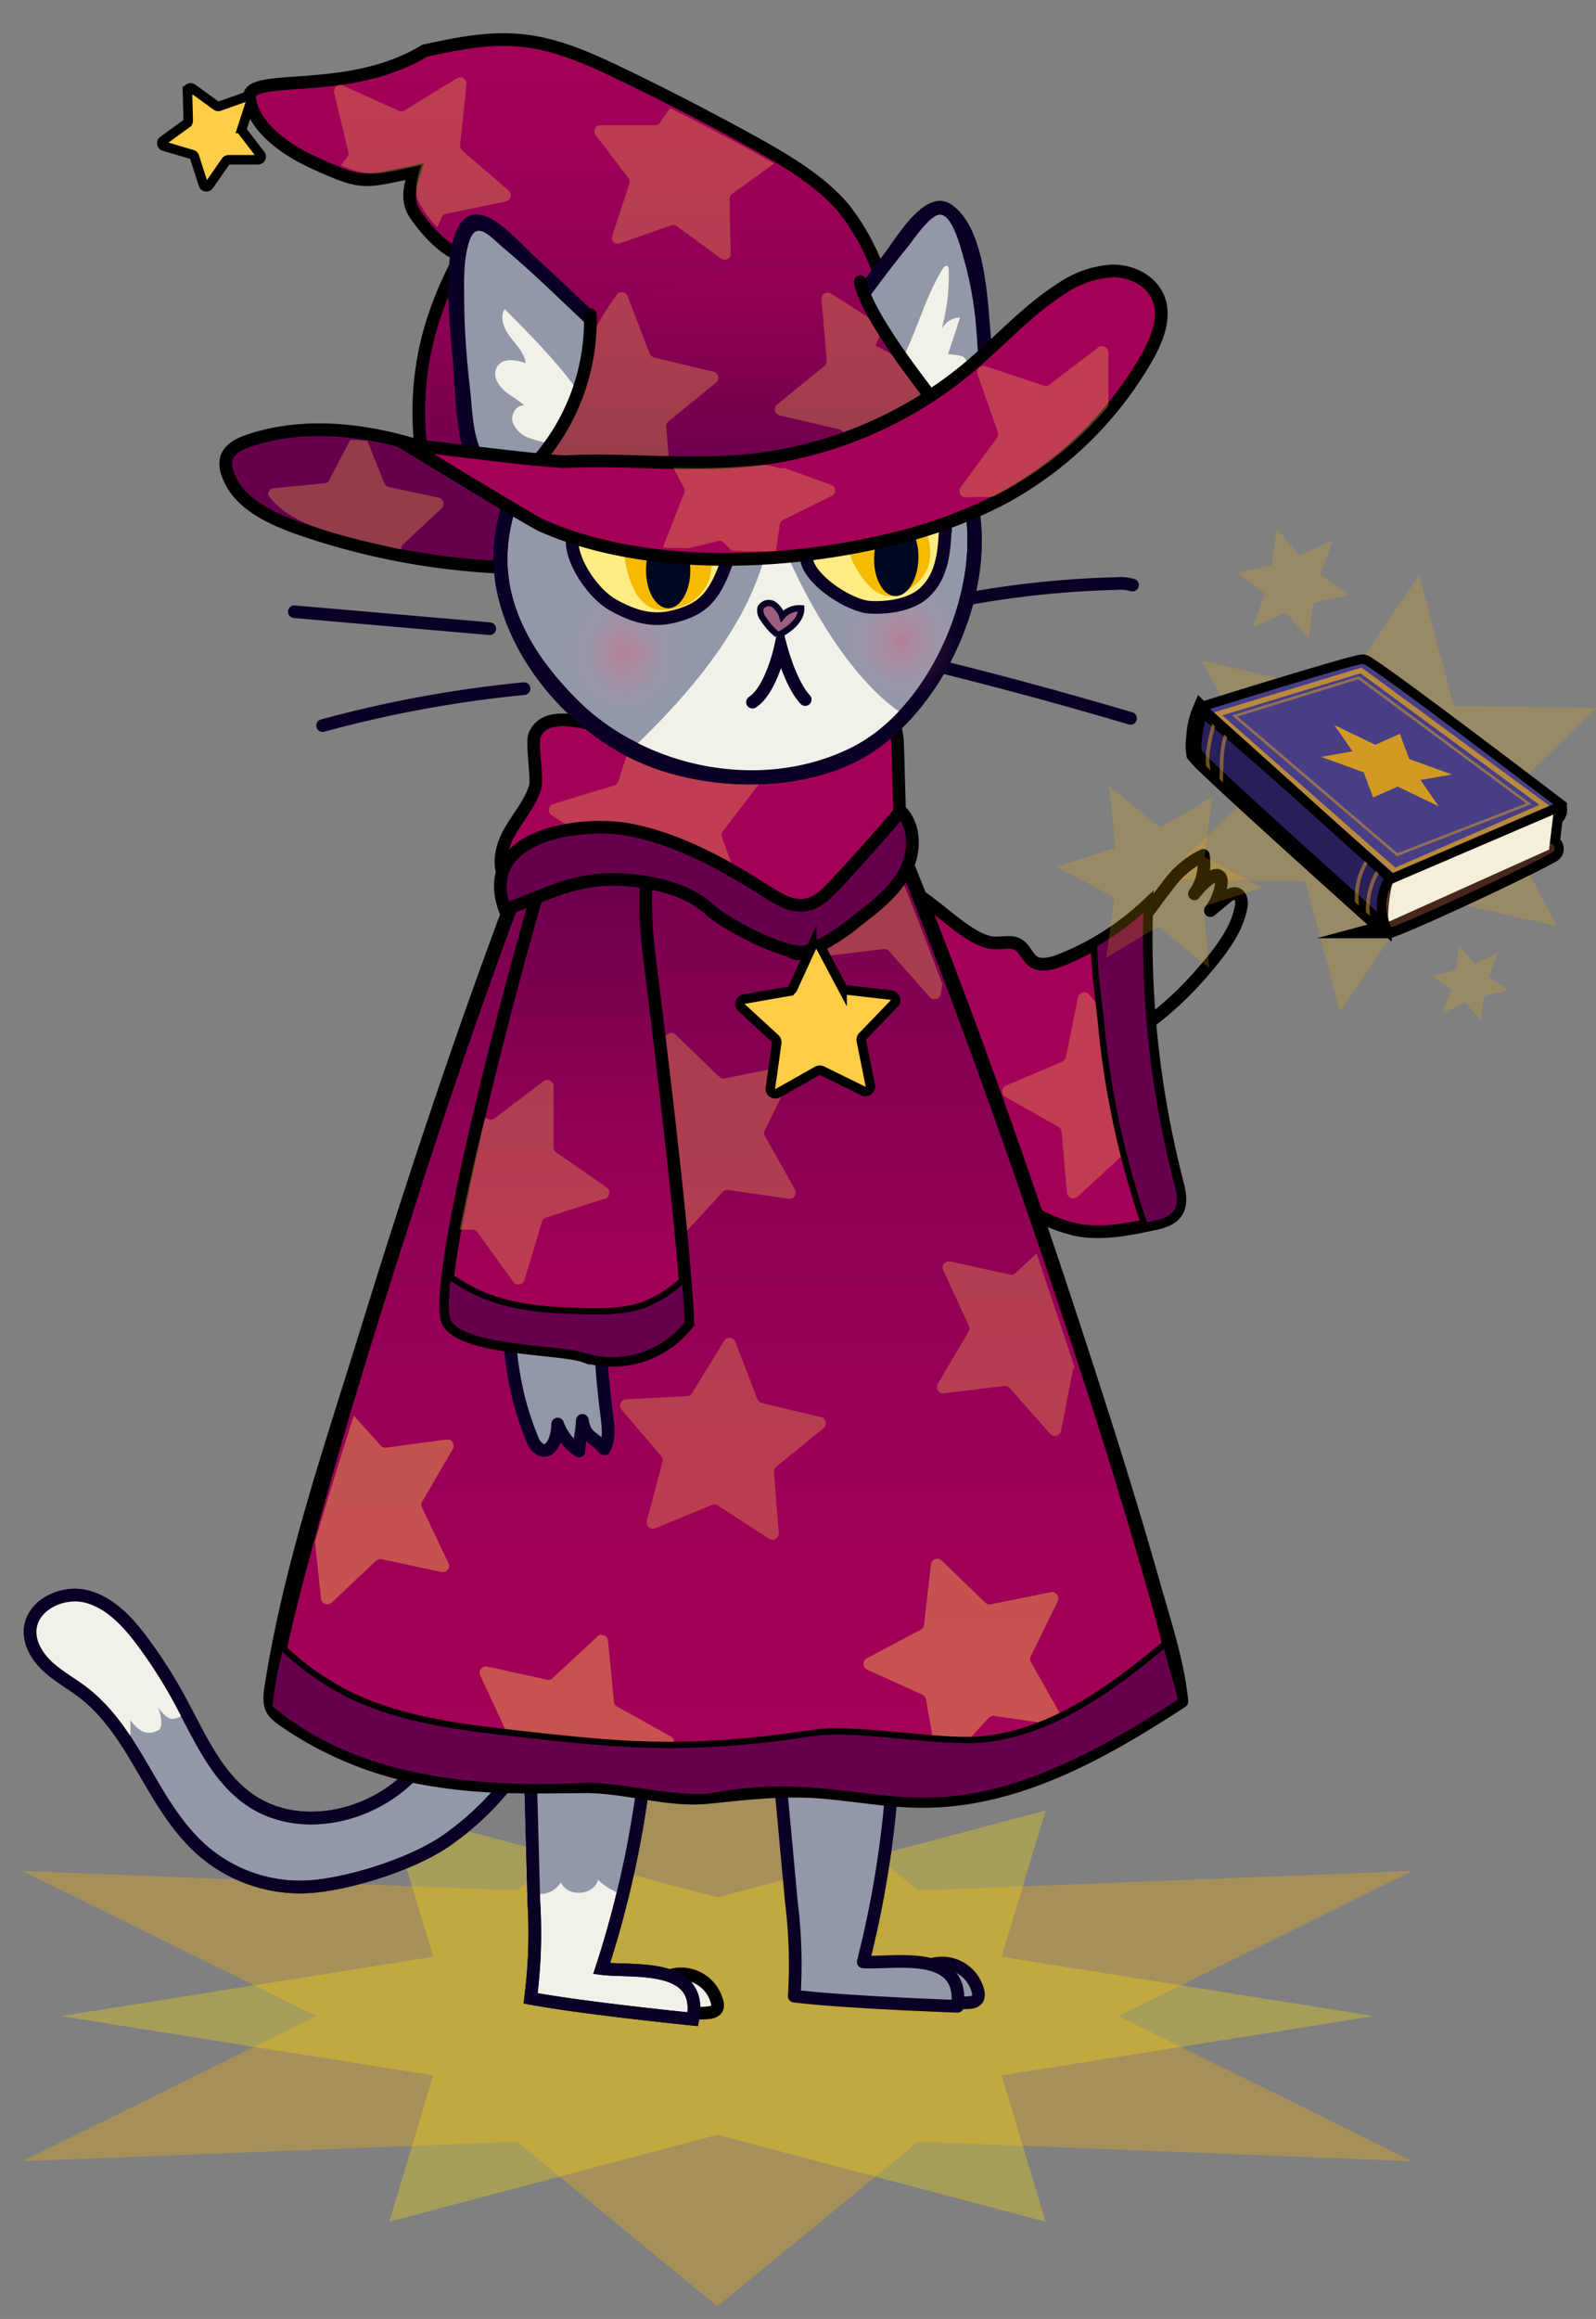 <svg id="Layer_1" data-name="Layer 1" xmlns="http://www.w3.org/2000/svg" xmlns:xlink="http://www.w3.org/1999/xlink" viewBox="0 0 252 366"><rect x="0" y="0" width="252" height="366" fill="#808080" stroke="none"/><defs><style>.cls-1,.cls-19,.cls-4{fill:#ffb600;}.cls-1,.cls-2,.cls-29,.cls-36,.cls-37{opacity:0.3;}.cls-2{fill:#ffe000;}.cls-15,.cls-16,.cls-17,.cls-18,.cls-21,.cls-23,.cls-3,.cls-43{fill:none;}.cls-20,.cls-23,.cls-25,.cls-3,.cls-30,.cls-38,.cls-41{stroke:#0a0025;}.cls-25,.cls-3,.cls-30,.cls-38,.cls-43{stroke-linecap:round;}.cls-16,.cls-17,.cls-18,.cls-25,.cls-27,.cls-3,.cls-31,.cls-33,.cls-35,.cls-38,.cls-41,.cls-44,.cls-45,.cls-5,.cls-7,.cls-9{stroke-miterlimit:10;}.cls-20,.cls-21,.cls-23,.cls-24,.cls-25,.cls-27,.cls-3,.cls-30,.cls-31,.cls-33,.cls-35,.cls-38,.cls-43,.cls-7{stroke-width:2px;}.cls-4{opacity:0.2;}.cls-14,.cls-5{fill:#f3efda;}.cls-18,.cls-21,.cls-24,.cls-27,.cls-31,.cls-33,.cls-35,.cls-43,.cls-44,.cls-45,.cls-5,.cls-7{stroke:#000;}.cls-5{stroke-width:3px;}.cls-6{fill:#482e1f;}.cls-7{fill:#281f5b;}.cls-17,.cls-8{opacity:0.5;}.cls-9{fill:#dea227;stroke-width:0.5px;}.cls-16,.cls-17,.cls-9{stroke:#dea227;}.cls-10{fill:#5d401b;}.cls-11{fill:#653d2e;}.cls-12{fill:#473e85;}.cls-13{fill:#47271c;}.cls-16{stroke-width:0.83px;}.cls-16,.cls-19{opacity:0.75;}.cls-17{stroke-width:0.42px;}.cls-18,.cls-44{stroke-width:1.5px;}.cls-20,.cls-26,.cls-30{fill:#9298a8;}.cls-20,.cls-21,.cls-23,.cls-24,.cls-30,.cls-43{stroke-linejoin:round;}.cls-22,.cls-24,.cls-25{fill:#f2f1e9;}.cls-27{fill:#a50057;}.cls-28{fill:url(#linear-gradient);}.cls-29,.cls-32,.cls-44{fill:#ffcd46;}.cls-31{fill:url(#linear-gradient-2);}.cls-32{opacity:0.4;}.cls-33,.cls-45{fill:#66004c;}.cls-34{fill:#0a0025;}.cls-35{fill:url(#linear-gradient-3);}.cls-36{fill:url(#radial-gradient);}.cls-37{fill:url(#radial-gradient-2);}.cls-38{fill:#ffec82;}.cls-39{fill:#f7ba00;}.cls-40{fill:#000821;}.cls-41{fill:#9e5e81;}.cls-42{fill:url(#linear-gradient-4);}</style><linearGradient id="linear-gradient" x1="114.5" y1="91" x2="114.5" y2="284.22" gradientUnits="userSpaceOnUse"><stop offset="0" stop-color="#66004c"/><stop offset="0.07" stop-color="#6c004d"/><stop offset="0.45" stop-color="#8b0053"/><stop offset="0.77" stop-color="#9e0056"/><stop offset="1" stop-color="#a50057"/></linearGradient><linearGradient id="linear-gradient-2" x1="89.49" y1="134.9" x2="89.49" y2="214.73" xlink:href="#linear-gradient"/><linearGradient id="linear-gradient-3" x1="93.69" y1="87.1" x2="93.69" y2="6.25" xlink:href="#linear-gradient"/><radialGradient id="radial-gradient" cx="85.82" cy="102.98" r="9.95" gradientTransform="translate(22.21) scale(0.89 1)" gradientUnits="userSpaceOnUse"><stop offset="0" stop-color="#ff456d"/><stop offset="0.22" stop-color="#ff527c" stop-opacity="0.76"/><stop offset="0.6" stop-color="#ff6896" stop-opacity="0.36"/><stop offset="0.87" stop-color="#ff76a6" stop-opacity="0.1"/><stop offset="1" stop-color="#ff7bac" stop-opacity="0"/></radialGradient><radialGradient id="radial-gradient-2" cx="135" cy="100.98" r="9.95" xlink:href="#radial-gradient"/><linearGradient id="linear-gradient-4" x1="117.51" y1="77.2" x2="117.51" y2="42.1" gradientUnits="userSpaceOnUse"><stop offset="0" stop-color="#66004c"/><stop offset="0.58" stop-color="#840051"/><stop offset="1" stop-color="#950054"/></linearGradient></defs><title>level2</title><polygon class="cls-1" points="113.28 272.39 144.96 298.36 223 295.3 176.63 318.2 223 341.1 144.96 338.03 113.28 364 81.61 338.03 3.56 341.1 49.94 318.2 3.56 295.3 81.61 298.36 113.28 272.39"/><polygon class="cls-2" points="9.64 318.2 68.4 308.83 61.46 285.75 113.28 299.46 165.1 285.75 158.16 308.83 216.93 318.2 158.16 327.56 165.1 350.65 113.28 336.93 61.46 350.65 68.4 327.56 9.64 318.2"/><path class="cls-3" d="M146.7,95.75a152.92,152.92,0,0,1,29.61-3.65,7.06,7.06,0,0,1,2.51.24"/><polygon class="cls-4" points="183.53 138.72 199.83 123.08 189.79 104.28 211.53 109.25 224.08 90.8 229.53 111.4 252.11 111.75 235.81 127.39 245.85 146.19 224.1 141.22 211.56 159.67 206.11 139.07 183.53 138.72"/><path class="cls-5" d="M245.91,127.53v-.08h0s-29.56-22.55-30.68-22.66-25.54,7.53-25.54,7.53a11.69,11.69,0,0,0-.88,4,8.76,8.76,0,0,0,0,2.65,16,16,0,0,0,1.87,1.95h0l.11.1h0l2,1.9h0l.08.07h0c5.54,5.18,15.43,14.09,21.3,19.37l0,0c.64.57,1.22,1.09,1.74,1.57h0l3,2.66h0s.1,0,.21,0,.1,0,.1,0c2.78-.75,23.42-10.41,25.93-12.06a.65.65,0,0,0,.22-.71v0l0-.05a.61.61,0,0,0-.62-.49l.56-4.64h.15a.36.36,0,0,0,.23-.06.42.42,0,0,0,.08-.12l.11-.28h0V128A.67.67,0,0,0,245.91,127.53Z"/><path class="cls-6" d="M189.7,112.32a13.4,13.4,0,0,0-.84,6.08c.35,1,30.06,28.17,30.06,28.17l.81-8.07S190.27,111.56,189.7,112.32Z"/><path class="cls-7" d="M189.7,112.32c-.57.76-1.24,5.57-.89,6.61s30.11,27.64,30.11,27.64l.81-8.07S190.27,111.56,189.7,112.32Z"/><g class="cls-8"><path class="cls-9" d="M193.88,115.46l-.07-.06a9.5,9.5,0,0,0-.65,1.88,17.81,17.81,0,0,0-.31,3.78c0,.6,0,1.21-.06,1.82l.08.07c0-.63,0-1.26.06-1.89a18.31,18.31,0,0,1,.32-3.76A9.08,9.08,0,0,1,193.88,115.46Z"/><path class="cls-9" d="M190.87,118a27.48,27.48,0,0,1,1-4.21l-.07-.06a26.87,26.87,0,0,0-1,4.25,9.74,9.74,0,0,0-.11,2.87l.11.1A9.33,9.33,0,0,1,190.87,118Z"/></g><g class="cls-8"><path class="cls-9" d="M216.26,135.34l-.07-.06a10.8,10.8,0,0,0-2,7l.1.08A10.66,10.66,0,0,1,216.26,135.34Z"/><path class="cls-9" d="M218,136.91l-.07-.06a11.56,11.56,0,0,0-2,7.06l.1.08A11.41,11.41,0,0,1,218,136.91Z"/></g><path class="cls-10" d="M218,141.83a6,6,0,0,0-.33,2.71,2.62,2.62,0,0,0,1.58,2.08,30.42,30.42,0,0,1,.16-6.11,4,4,0,0,1,.73-2C219,138.24,218.22,141,218,141.83Z"/><path class="cls-11" d="M245.76,128.37a.42.42,0,0,1-.08.12.36.36,0,0,1-.23.06l-.81,0a.17.17,0,0,1-.22-.22.94.94,0,0,1,.46-.58c.22-.15.65-.42.93-.35S245.87,128.11,245.76,128.37Z"/><path class="cls-12" d="M219.71,138.67l26.21-11.22s-29.56-22.55-30.68-22.66-25.54,7.53-25.54,7.53Z"/><path class="cls-13" d="M245.39,133.74a.35.35,0,0,0,0-.08c-.21-.27-.84.57-1.14.73a1.3,1.3,0,0,1-1.62-.64,2.65,2.65,0,0,1-.19-1.37,4.3,4.3,0,0,1,.79-2.25,4.7,4.7,0,0,1,.73-.75,6.8,6.8,0,0,1,2-1.3c0-.39,0-.63,0-.63l-26.19,11s-1.28,7.63-.81,8.07,23.58-10.34,26.24-12.09c.51-.34.16-1.41-.46-1.28a.8.8,0,0,0-.43.34,3.06,3.06,0,0,0-.6,1c0,.09,0,.21,0,.27a.19.19,0,0,0,.15,0,2.14,2.14,0,0,0,1.18-.44"/><path class="cls-14" d="M220,139.28c-.52.55-1.16,6.4-.62,6.15l25.21-11.34.71-5.88S220.56,138.74,220,139.28Z"/><path class="cls-15" d="M190.83,112.59a14.72,14.72,0,0,0-.82,8.84"/><polygon class="cls-16" points="192.15 112.72 220.23 137.42 243.9 127.13 214.9 105.82 192.15 112.72"/><polygon class="cls-17" points="194.96 113 220.61 134.9 241.38 126.86 214.52 106.97 194.96 113"/><path class="cls-18" d="M189.5,111.5l30,27a8.22,8.22,0,0,0,0,9"/><line class="cls-18" x1="219" y1="139" x2="247" y2="127"/><polygon class="cls-19" points="216.81 125.87 215.32 121.9 208.57 119.45 213.55 118.59 210.68 114.43 217.15 117.55 221.03 115.82 222.52 119.8 229.27 122.24 224.29 123.1 227.16 127.26 220.69 124.15 216.81 125.87"/><path class="cls-3" d="M143.51,104q17.6,4.23,35,9.38"/><path class="cls-20" d="M74.62,260.12c-1.57,8.21-5,16.41-11.49,21.73s-16.3,7-23.3,2.47c-5.62-3.66-8.34-10.3-11.55-16.19a75.72,75.72,0,0,0-5.7-8.92c-2.32-3.14-5.14-6.26-8.92-7.23s-8.58,1.29-8.89,5.19c-.17,2.26,1.17,4.4,2.85,5.93s3.7,2.63,5.5,4c8.33,6.46,10.64,17.33,18.35,24.51a23.49,23.49,0,0,0,17.68,6.15c6.37-.52,16.11-3.62,21.35-7.28,13.77-9.61,19.29-24.63,23-41"/><path class="cls-21" d="M146.46,149c2.55,1.77,5.87,5.14,9,6s8,1.88,11.15.91a22.72,22.72,0,0,0,8.32-4.72c3.79-3.33,6.35-7.5,9.38-11.34A14.68,14.68,0,0,1,190,135a8.11,8.11,0,0,1-1.41,6.07,11.86,11.86,0,0,1,2.65-2.59,1.34,1.34,0,0,1,.95-.34c.59.1.71.76.66,1.26a8.89,8.89,0,0,1-1.74,4.32l2.6-2.14a2,2,0,0,1,1.19-.56c1,0,1.24,1.15,1.09,2-.58,3.35-2.71,6.34-5,9.11-5.23,6.32-11.9,12.23-20.53,14.65-6.64,1.87-20,.26-25-5.74"/><path class="cls-22" d="M28.28,268.13a75.72,75.72,0,0,0-5.7-8.92c-2.32-3.14-5.14-6.26-8.92-7.23s-8.58,1.29-8.89,5.19c-.17,2.26,1.17,4.4,2.85,5.93s3.7,2.63,5.5,4a30.77,30.77,0,0,1,7.3,8.8,30.69,30.69,0,0,0,.16-4.39c1.37,1.76,2.67,2.55,4.55,1.51.87-1-.18-3.56-.18-3.56s1.21,1.82,2.26,1.83A2.42,2.42,0,0,0,29.29,270C29,269.39,28.62,268.75,28.28,268.13Z"/><path class="cls-23" d="M74.62,260.12c-1.57,8.21-5,16.41-11.49,21.73s-16.3,7-23.3,2.47c-5.62-3.66-8.34-10.3-11.55-16.19a75.72,75.72,0,0,0-5.7-8.92c-2.32-3.14-5.14-6.26-8.92-7.23s-8.58,1.29-8.89,5.19c-.17,2.26,1.17,4.4,2.85,5.93s3.7,2.63,5.5,4c8.33,6.46,10.64,17.33,18.35,24.51a23.49,23.49,0,0,0,17.68,6.15c6.37-.52,16.11-3.62,21.35-7.28,13.77-9.61,19.29-24.63,23-41"/><path class="cls-20" d="M146.89,310.12a5.85,5.85,0,0,1,7.57,4.33,1.61,1.61,0,0,1-.07.95c-.28.56-1,.67-1.66.69A48,48,0,0,1,140.78,315c-.35-.08-.74-.2-.88-.52s.18-.87.53-1.18a13.59,13.59,0,0,1,8.09-3.28l-5.32.41"/><path class="cls-20" d="M136.3,309.65c4.86.32,16-2.15,14.88,7,0,0-17.48-.6-25.77-1.6a80.54,80.54,0,0,0-.47-15q-1.69-18.34-3.4-36.67c-.17-1.85,15.42-1,16.9-.59,5.29,1.34,2.9,5.77,2.81,10.45A161.15,161.15,0,0,1,136.3,309.65Z"/><path class="cls-24" d="M105.52,311.89a5.87,5.87,0,0,1,7.71,4.11,1.51,1.51,0,0,1,0,.94c-.26.58-1,.7-1.63.75a48.1,48.1,0,0,1-12-.75,1.18,1.18,0,0,1-.9-.5c-.19-.42.16-.88.5-1.19a13.53,13.53,0,0,1,8-3.52l-5.31.57"/><path class="cls-25" d="M95,310.69c4.83.64,16.12-1.08,14.39,8,0,0-17.41-1.75-25.61-3.3a80.39,80.39,0,0,0,.52-15q-.48-18.4-1-36.82c0-1.85,15.46.06,16.91.53,5.19,1.69,2.51,5.95,2.1,10.62A160.52,160.52,0,0,1,95,310.69Z"/><path class="cls-26" d="M98.29,299a9.94,9.94,0,0,1-3.86-2.31c-.62,2.52-4.9,2.8-5.85.39a3.93,3.93,0,0,1-4.34,1.72l-.93-35.25c0-1.85,15.46.06,16.91.53,5.19,1.69,2.51,5.95,2.1,10.62A159.8,159.8,0,0,1,98.29,299Z"/><path class="cls-3" d="M95,310.69c4.83.64,16.12-1.08,14.39,8,0,0-17.41-1.75-25.61-3.3a80.39,80.39,0,0,0,.52-15q-.48-18.4-1-36.82c0-1.85,15.46.06,16.91.53,5.19,1.69,2.51,5.95,2.1,10.62A160.52,160.52,0,0,1,95,310.69Z"/><path class="cls-27" d="M157.38,148.82c1.17,0,2.44-.32,3.44.3s1.39,2,2.39,2.67,2.67.36,3.95-.13a42.86,42.86,0,0,0,13.91-8.75,153.63,153.63,0,0,0,4.78,43.65c.42,1.61.82,3.47-.14,4.83-.82,1.16-2.34,1.54-3.73,1.83-3.87.81-7.86,1.63-11.75.92A23.57,23.57,0,0,1,162.5,191a52.53,52.53,0,0,1-25.37-43.83c0-2.07.12-4.27,1.31-6C142.61,135.22,151.41,149.1,157.38,148.82Z"/><path class="cls-28" d="M124.5,95.5c23,41,60.73,158.94,62,173-41,27-46.35,9.87-74,15-4.84.9-15.16-1.84-20.08-1.6-16,.75-35.92-.4-49.92-12.4.88-16.95,37.18-134.62,58-173,.78-1.43,4-2.56,5.24-2.89a81.65,81.65,0,0,1,26.93-2.35"/><path d="M123.53,96.07c8.27,14.83,14.66,30.74,20.85,46.52,7.5,19.13,14.4,38.49,21,58,5.45,16.21,10.71,32.5,15.4,48.95,1.41,4.93,2.81,9.88,3.9,14.89a10,10,0,0,1,.49,2.39c0,.3.23.68.16,1-.3,1.37.75-1.22-1,.85-1.92,2.28-6.47,4-9.08,5.46a96.73,96.73,0,0,1-10,4.89,51.3,51.3,0,0,1-23.07,4c-6.82-.45-13.53-1.8-20.41-1.59-3.74.12-7.4,1-11.12,1.18-5.44.22-10.8-1.47-16.22-1.75-12.66-.65-24.66.45-36.91-4-3-1.1-12.86-4.74-13.75-8.19-.4-1.53.68-4.38,1-5.89,1.23-6,2.78-12,4.38-17.92,4.66-17.37,9.94-34.58,15.47-51.69C71.4,171.86,78.67,150.73,86.83,130c3.35-8.51,6.84-17,10.77-25.24,2.08-4.36,3.43-8.49,8.44-10,8.47-2.6,17.84-2.92,26.63-2.32,1.44.1,1.43-2.15,0-2.25-9.15-.62-19.21-.28-28,2.63-4.89,1.61-6.17,5-8.28,9.32-4.74,9.74-8.83,19.8-12.75,29.89C73.71,157.54,65,183.59,56.91,209.8c-5.69,18.41-12.21,37.33-15.15,56.44-.66,4.26.67,5,4.54,7.51A57.6,57.6,0,0,0,68.67,282c7.93,1.3,15.76,1.07,23.75,1,6.49,0,13,2.35,19.47,1.69,6.3-.65,12.14-1.36,18.48-.76,5,.47,9.92,1.34,14.93,1.39,15.35.15,29.28-7.73,41.77-15.87a1.1,1.1,0,0,0,.55-1c-.63-6.36-2.77-12.71-4.5-18.83-3.28-11.59-6.89-23.09-10.61-34.55-9.18-28.33-19-56.5-30.33-84.06-5-12.26-10.25-24.54-16.71-36.13-.7-1.26-2.65-.13-1.94,1.14Z"/><path class="cls-29" d="M106.69,163.31l6.87,6.63a1,1,0,0,0,.92.26l9.35-1.89a1,1,0,0,1,1.14,1.46l-4.18,8.58a1,1,0,0,0,0,1l4.69,8.3a1,1,0,0,1-1,1.54L115,187.82a1.07,1.07,0,0,0-.91.33l-6.44,7a1,1,0,0,1-1.78-.52l-1.66-9.39a1.06,1.06,0,0,0-.59-.77L95,180.55a1,1,0,0,1-.06-1.86l8.42-4.48a1,1,0,0,0,.54-.79l1.09-9.48A1,1,0,0,1,106.69,163.31Z"/><path class="cls-30" d="M98.1,171.5a152.26,152.26,0,0,0-2.28,52c.22,1.76.45,3.69-.41,5.18-1.75-2.09-3-1.69-3.46-4.51-.18,2.64-.35,2.21-.53,4.84a8.52,8.52,0,0,1-3.37-4.25c0,2-.92,4.68-2.59,4.08A3,3,0,0,1,84,227c-5.44-13-4-28.19-1.38-42.23q2.13-11.4,5.16-22.56"/><path class="cls-29" d="M148.55,156.75l.26-1.38c-3-8.05-6.1-15.92-9.13-23.38l-8.61-1.91a1,1,0,0,0-1.16,1.44l4,8.65a1,1,0,0,1-.05,1l-4.84,8.22a1,1,0,0,0,1,1.55l9.47-1.15a1,1,0,0,1,.9.34l6.33,7.14A1,1,0,0,0,148.55,156.75Z"/><path class="cls-31" d="M86.55,135.17c-7.21,24.1-18.76,69.68-15.65,73.75s17.52,3.82,21.22,5.08a15.07,15.07,0,0,0,16.49-5.16c-.61-14.84-5.47-52.7-6.2-58.89a69.47,69.47,0,0,1-.1-15"/><path class="cls-27" d="M92.46,133.66a12.66,12.66,0,0,0-3.9-.65c-3.67.17-6.28,3.37-8.36,6.27-1.79-2.16-1.16-5.36.18-7.8s3.31-4.6,4.12-7.25c.41-1.36-.61-6.92-.07-8.23,1.85-4.42,9.07-1.51,13.94-.56s9.41,3.34,14.36,3.68c7.25.5,13.89-3.43,20.6-6.08,2.21-.88,5-1.54,6.79,0,1.42,1.19,1.58,3.21,1.63,5l.28,9.81a15.41,15.41,0,0,1-.8,6.72c-1.38,3.18-4.67,5.14-7.19,7.61-1.65,1.62-5.64,8.56-8.22,8.35-2-.16-7.18-6.36-9.27-7.64C109.24,138.37,100.74,136,92.46,133.66Z"/><path class="cls-32" d="M148.69,246.31l6.87,6.63a1,1,0,0,0,.92.26l9.35-1.89a1,1,0,0,1,1.14,1.46l-4.18,8.58a1,1,0,0,0,0,1l4.69,8.3a1,1,0,0,1-1,1.54L157,270.82a1.07,1.07,0,0,0-.91.33l-6.44,7a1,1,0,0,1-1.78-.52l-1.66-9.39a1.06,1.06,0,0,0-.59-.77L137,263.55a1,1,0,0,1-.06-1.86l8.42-4.48a1,1,0,0,0,.54-.79l1.09-9.48A1,1,0,0,1,148.69,246.31Z"/><path class="cls-29" d="M116.15,211.89l3.42,8.9a1.06,1.06,0,0,0,.73.64l9.27,2.22a1,1,0,0,1,.42,1.81l-7.41,6a1,1,0,0,0-.38.89l.75,9.51a1,1,0,0,1-1.59.95l-8-5.19a1,1,0,0,0-1-.09l-8.81,3.65a1,1,0,0,1-1.4-1.22l2.46-9.22a1,1,0,0,0-.21-.93l-6.2-7.26a1,1,0,0,1,.73-1.7l9.53-.51a1,1,0,0,0,.83-.49l5-8.14A1,1,0,0,1,116.15,211.89Z"/><path class="cls-29" d="M149.06,219.9l9.47-1.15a1,1,0,0,1,.9.34l6.33,7.14a1,1,0,0,0,1.79-.48l1.82-9.37a1,1,0,0,1,.3-.54c-1.9-5.79-3.93-11.84-6-18l-3.31,3.08a1,1,0,0,1-.93.25l-9.31-2.06a1,1,0,0,0-1.16,1.44l4,8.65a1,1,0,0,1-.05,1l-4.84,8.22A1,1,0,0,0,149.06,219.9Z"/><path class="cls-32" d="M50.68,252.26a1,1,0,0,0,1.73.64l6.94-6.55a1.06,1.06,0,0,1,.93-.26l9.33,2a1,1,0,0,0,1.15-1.46L66.67,238a1,1,0,0,1,0-1l4.79-8.25a1,1,0,0,0-1-1.55L61,228.48a1,1,0,0,1-.9-.33l-4.24-4.72c-2.29,7.18-4.36,13.89-6.12,19.89Z"/><path class="cls-32" d="M105.81,274l-8.34-4.63a1,1,0,0,1-.53-.8L96,259a1,1,0,0,0-1.74-.65l-7,6.5a1,1,0,0,1-.93.25l-9.31-2.06a1,1,0,0,0-1.16,1.44l4,8.65a1,1,0,0,1,0,1l-.48.81c4.49.22,8.88.15,13,0,3-.14,7.84.78,12.32,1.35l1-.42A1,1,0,0,0,105.81,274Z"/><path class="cls-29" d="M175.55,161.12,172,157a1,1,0,0,0-1.79.47l-1.91,9.35a1.05,1.05,0,0,1-.61.75l-8.78,3.73a1,1,0,0,0-.1,1.85l8.3,4.7a1,1,0,0,1,.52.81l.83,9.5a1,1,0,0,0,1.73.67l7-6.44a1,1,0,0,1,.93-.24l.71.16A153,153,0,0,1,175.55,161.12Z"/><path class="cls-29" d="M117.27,141.88a1,1,0,0,0,0-.71l-3.27-9a1,1,0,0,1,.15-1l5.9-7.69a1,1,0,0,0-.89-1.64l-10,.19a1.09,1.09,0,0,1-.9-.43l-5.81-7.75a1.1,1.1,0,0,0-1.91.3l-2.9,9.13a1,1,0,0,1-.7.69l-9.5,2.9a1,1,0,0,0-.29,1.83l8.18,5.45a.91.91,0,0,1,.21.18c5.6.27,11,3.59,16.31,5.76A43.62,43.62,0,0,0,117.27,141.88Z"/><path class="cls-33" d="M167.43,55.44c.94,2.75.09,5.82-1.3,8.38-4.78,8.84-15.06,13.09-24.81,15.55a133.25,133.25,0,0,1-33.62,4,51.87,51.87,0,0,1-10.56-1,60.08,60.08,0,0,1-11.21-4c-7.45-3.26-14.85-6.74-22.72-8.79s-16.34-2.62-24,0c-1.45.49-3,1.27-3.46,2.74a4,4,0,0,0,.16,2.35c1.51,4.63,6.5,7,11.09,8.66a113,113,0,0,0,37.21,6.32l-.41,1.75"/><path class="cls-26" d="M153.35,79.69c1.43,5.9.34,12.17-1.63,17.9-.92,2.67-6.85,15.91-15.85,20.91s-28,6.12-39.38-2c-6.9-4.92-15.22-14.3-17-22.8a27.31,27.31,0,0,1,8.43-25.52,30.77,30.77,0,0,1,18.1-7c6.53-.46,13.08.7,19.41,2.43a112.07,112.07,0,0,1,20.16,7.69c3.4,1.7,7,4,8.06,7.71"/><path class="cls-34" d="M152.27,80c2.61,13.13-5.46,31.84-17.87,38-14.1,7-32.42,3.29-43.27-7.56-6.5-6.5-11.72-14.6-10.93-24.14a25.69,25.69,0,0,1,16.52-22c9.17-3.47,19.21-2.12,28.43.39a108.79,108.79,0,0,1,15,5.28c4.66,2,10.51,4.16,12.45,9.33.5,1.34,2.68.76,2.17-.6-2.61-7-10.72-9.63-17.08-12.18-8.59-3.44-17.88-6.23-27.19-6.54-15.66-.51-30.27,8.51-32.39,24.86-1.87,14.5,9.74,29.55,22.57,35.34,11,5,27.68,5.27,37.87-2,11.33-8.12,18.6-25.11,15.9-38.73-.28-1.42-2.45-.82-2.17.6Z"/><path class="cls-22" d="M124.66,88.36s.62-21.11-3.52-2.17C118.12,100,106.22,112,100,118c0,0,4.48,2.4,6.86,3.3,10.62,2.37,22.62.78,29.31-2.8A26.66,26.66,0,0,0,143,113C132.23,106.26,124.66,88.36,124.66,88.36Z"/><path class="cls-34" d="M152.27,80c2.61,13.13-5.46,31.84-17.87,38-14.1,7-32.42,3.29-43.27-7.56-6.5-6.5-11.72-14.6-10.93-24.14a25.69,25.69,0,0,1,16.52-22c9.17-3.47,19.21-2.12,28.43.39a108.79,108.79,0,0,1,15,5.28c4.66,2,10.51,4.16,12.45,9.33.5,1.34,2.68.76,2.17-.6-2.61-7-10.72-9.63-17.08-12.18-8.59-3.44-17.88-6.23-27.19-6.54-15.66-.51-30.27,8.51-32.39,24.86-1.87,14.5,9.74,29.55,22.57,35.34,11,5,27.68,5.27,37.87-2,11.33-8.12,18.6-25.11,15.9-38.73-.28-1.42-2.45-.82-2.17.6Z"/><path class="cls-35" d="M139.18,44.16a36.15,36.15,0,0,0-5.9-11.2c-3.72-4.44-9.23-7.68-14.67-10.68Q108.55,16.73,98.1,11.69c-4.85-2.33-9.91-4.63-15.31-5.26S72.15,6.9,67.06,8c-12.27,7.5-28.45,3.21-27.67,7.6s5.28,7.81,10,10c7.93,3.62,7.84,3.2,16.07,1.49-.59,1.84-1.18,3.8-.44,5.71S70.86,40.67,73,40c-5.32,9.61-7.67,19-6.63,30,.08.85,13.54,5.9,19,8,14.16,5.43,21.53,8,36.63,9,5.91.41,21.29-.14,22-7,.13-1.22,4.45,1,4-.12a24,24,0,0,1-1.28-6A140.42,140.42,0,0,0,144,59.94,149,149,0,0,0,139.18,44.16Z"/><path class="cls-3" d="M46.47,96.55l30.86,2.68"/><path class="cls-3" d="M50.94,114.52a190.73,190.73,0,0,1,31.8-5.83"/><path class="cls-3" d="M127.14,110.41c-2.28-2.35-3.88-8.39-3.88-8.39s-1.45,6.89-4.45,8.8"/><ellipse class="cls-36" cx="99" cy="102.98" rx="10" ry="8.55"/><ellipse class="cls-37" cx="143" cy="100.98" rx="10" ry="8.55"/><path class="cls-38" d="M96.75,95.46c4.75,2.69,7.69,2.46,10.5,1.61C111.16,95.89,113,94,115,88c-5.77-4.62-13.46-5.82-20.84-5.8C86.45,82.23,92,92.78,96.75,95.46Z"/><path class="cls-39" d="M99.64,92c.67,1.73,1.8,3.52,3.65,4.09a6.25,6.25,0,0,0,3.84-.28,6.72,6.72,0,0,0,5.2-6.78,1.74,1.74,0,0,0-.22-1.25,2,2,0,0,0-.81-.54c-2.59-1.15-8.53-3.49-11.33-2.35C97.64,85.82,98.93,90.1,99.64,92Z"/><path class="cls-38" d="M137.3,95.84c2.8.18,6.57-.35,8.66-2.31,2.91-2.72,3.16-6.58,3.33-10.8a27.78,27.78,0,0,0-19.79,2.21C122.79,88.23,133.14,95.58,137.3,95.84Z"/><path class="cls-39" d="M136.32,91.4c1.05,1.4,2.53,2.72,4.29,2.72a5.55,5.55,0,0,0,3.28-1.34,7.51,7.51,0,0,0,2.58-3.1,8,8,0,0,0,.13-4.59,1.78,1.78,0,0,0-.54-1.09,1.82,1.82,0,0,0-.86-.27c-2.56-.32-8.39-.78-10.52,1.06C132.9,86.32,135.19,89.89,136.32,91.4Z"/><ellipse class="cls-40" cx="105.5" cy="90" rx="3.5" ry="6"/><ellipse class="cls-40" cx="141.52" cy="88.09" rx="6" ry="3.5" transform="translate(49.63 227.17) rotate(-88.45)"/><path class="cls-26" d="M98.72,55.18c-8-6.74-21.51-21-23.87-20.22-4.35,1.54-2.58,24.92-.06,37.12A5.19,5.19,0,0,0,76,74.86a4.94,4.94,0,0,0,3.55,1,30.11,30.11,0,0,0,20.83-8.54,8.39,8.39,0,0,0,2.55-3.9C103.66,60.26,98.72,55.18,98.72,55.18Z"/><path class="cls-34" d="M99.52,54.39c-5.15-4.42-10-9.23-15-13.8-2-1.81-6.06-6.64-9.14-6.74-6.68-.23-4.19,19-3.94,22.19.44,5.45.42,12.73,2.62,17.84,2.28,5.28,10.7,3,14.81,1.63C94,73.86,101,70.28,103.44,65.19c1.89-4-1.25-8-3.92-10.8-1-1.06-2.59.54-1.59,1.59a19.23,19.23,0,0,1,2.51,3.17c2.49,4.06-.8,7.78-4.17,10.18-3.72,2.65-11.13,6.51-16,5.4-5.74-1.32-5.5-8.55-6.06-13.38-.5-4.34-.84-8.71-.91-13.08,0-3.27-.24-7.07.81-10.22,1.14-3.44,3.37-.6,5.38,1.08C85.9,44.48,91.62,50.56,97.93,56,99,56.92,100.62,55.33,99.52,54.39Z"/><path class="cls-22" d="M79.68,48.77c-.83,1.37-.08,3.16.9,4.44s2.21,2.5,2.42,4.1c-1.49-.49-3.4-.86-4.36.37s-.25,2.79.76,3.76S81.76,63,82.77,64c-1.25-.12-2.15,1.4-1.83,2.61a4.19,4.19,0,0,0,2.59,2.51,17.27,17.27,0,0,0,5.36,1,6.72,6.72,0,0,0,4-.55C98.07,66.46,82.2,51.41,79.68,48.77Z"/><path class="cls-41" d="M122.58,100.37c1.86-.79,4-2.46,3.92-4.36a3.54,3.54,0,0,0-3,1.25,3.52,3.52,0,0,0-1.4-1.9,1.48,1.48,0,0,0-2,.56,2,2,0,0,0,.41,1.73,10.65,10.65,0,0,0,2.22,2.51"/><path class="cls-26" d="M122.5,64.5c7-8,22.83-32.2,25.9-31.84,6,.69,10.71,31.81,3.1,41.84-1.13,1.49-.07-.3-1.41.12a36.8,36.8,0,0,1-12.4,1.64c-4.92-.18-10.31-1.64-12.92-5.28Z"/><path class="cls-34" d="M123.3,65.3c4.6-5.35,8.62-11.2,12.8-16.87,2.38-3.22,4.75-6.45,7.29-9.54.84-1,3.56-5.22,5.17-5,1.92.23,3.2,5.48,3.58,6.81a56.36,56.36,0,0,1,2,11.1c.57,6.95,1,16.87-3.89,22.52h1.59l-.1-.23a1.1,1.1,0,0,0-1-.55c-3.09-.06-6.26,1.4-9.41,1.59-4,.24-8.2,0-11.8-1.82-4.14-2.07-4.52-5.08-5.93-9.08-.47-1.36-2.65-.77-2.16.6,1.61,4.61,2.3,8.21,7,10.53A23.86,23.86,0,0,0,138.6,77.4c1.24,0,11.46-1.66,11.6-1.52a1.12,1.12,0,0,0,1.59,0c5.35-6.18,5.18-16.49,4.55-24.11-.45-5.38-1-15.93-6.06-19.45-4.14-2.9-8.71,5.21-10.7,7.77-6.05,7.79-11.44,16.14-17.88,23.61C120.76,64.8,122.35,66.4,123.3,65.3Z"/><path class="cls-22" d="M148.87,42.41c.19-.3.5-.62.75-.4a1,1,0,0,1,.18.65,32,32,0,0,1-1.11,9.24,3.43,3.43,0,0,1,2.89-1.8c-.6,1.92-1.22,3.84-1.88,5.73,1,.3,2.16,0,2.8.91a2.63,2.63,0,0,1,.16,2.15,5.38,5.38,0,0,1-1.09,1.77c-2.47,2.92-5.72,5.09-9.06,4.68-1.78-.22-2.81-2.05-2.43-4.38a7.63,7.63,0,0,1,1.45-2.54,31.34,31.34,0,0,0,1.58-3.05C145.08,51.08,146.42,46.31,148.87,42.41Z"/><path class="cls-42" d="M80,75.26c17.84-.23,36,4.38,53.3.14,2.76-.68,5.45-1.57,8.15-2.46,1.85-.61,11.69-7.33,13.54-7.94-2.54,3.22-16-6-18-19-1.48-9.61-44,1-44,5a38.79,38.79,0,0,1-3,14C89.2,66.8,82.26,75.23,80,75.26Z"/><path class="cls-29" d="M99.15,46.89l3.42,8.9a1.06,1.06,0,0,0,.73.64l9.27,2.22a1,1,0,0,1,.42,1.81l-7.41,6a1,1,0,0,0-.38.89l.75,9.51a1,1,0,0,1-1.59.95l-8-5.19a1,1,0,0,0-1-.09l-8.81,3.65c-.79.33-2.62-.39-2.4-1.22,0,0,8.82-14,8.31-19.62a36.1,36.1,0,0,1,4.81-8.63A1,1,0,0,1,99.15,46.89Z"/><path class="cls-29" d="M138.55,77.44l4.94-8.16a1,1,0,0,1,.82-.5l5.9-.34c-1.14-2.57-2.34-5.1-3.62-7.61-1.66-3.25-8.27-6.21-8.27-6.21-.32.13,1.33-2.9,1-3.09l-8-5.14a1,1,0,0,0-1.59,1l.8,9.5a1,1,0,0,1-.37.89l-7.38,6a1,1,0,0,0,.42,1.81l9.29,2.17a1.05,1.05,0,0,1,.73.63l3.47,8.88A1,1,0,0,0,138.55,77.44Z"/><path class="cls-43" d="M93.21,49.67a33.75,33.75,0,0,1-11,25.8"/><path class="cls-27" d="M140.05,85.28a75.65,75.65,0,0,0,18-6.5,58,58,0,0,0,23.05-22.37c1.65-2.91,3.07-6.45,1.73-9.52-1.16-2.66-4.2-4.14-7.1-4.13a15.66,15.66,0,0,0-8.12,2.79c-5.37,3.39-9.65,8.23-14.51,12.33a64.52,64.52,0,0,1-35.29,14.83c-9.43.89-18.88-.31-28.31.15C86.79,73,64,70.08,64,70.08S83.73,82.15,85.64,83C101.67,90,123.2,89.29,140.05,85.28Z"/><path class="cls-44" d="M39.65,15.85l-1.43,4.42a.51.51,0,0,0,.08.46l2.83,3.68a.5.5,0,0,1-.4.81H36.08a.51.51,0,0,0-.41.21L33,29.27a.5.5,0,0,1-.89-.13L30.7,24.73a.5.5,0,0,0-.33-.33l-4.46-1.32a.5.5,0,0,1-.15-.89l3.76-2.73a.5.5,0,0,0,.2-.42l-.12-4.65a.5.5,0,0,1,.8-.42l3.76,2.73a.53.53,0,0,0,.47.07L39,15.22A.5.5,0,0,1,39.65,15.85Z"/><path class="cls-45" d="M128.5,273.5c-20,3-30,2-47.06.08-8.85-1-18-2.13-26.07-6a44,44,0,0,1-10.65-7.43c-.12-.11-.27-.25-.42-.41a63,63,0,0,0-1.8,9.75c14,12,34,13.15,49.92,12.4,4.92-.24,15.24,2.5,20.08,1.6,27.65-5.13,33,12,74-15-.13-1.4-1.62-5.84-2.42-9.12-8.58,7.12-17.72,13.88-28.58,15.12C148.82,275.26,135.15,272.5,128.5,273.5Z"/><path class="cls-29" d="M95.69,187.35l-7.83-5.44a1,1,0,0,1-.45-.85l0-9.54a1,1,0,0,0-1.66-.83l-7.59,5.77a1,1,0,0,1-1,.16l-.6-.2q-2.19,8.81-4,17.67l2,0a1,1,0,0,1,.86.43l5.58,7.74a1,1,0,0,0,1.82-.3l2.76-9.14a1,1,0,0,1,.67-.68l9.09-2.91A1,1,0,0,0,95.69,187.35Z"/><path class="cls-45" d="M185.71,191.39c1-1.36.56-3.22.14-4.83a153.63,153.63,0,0,1-4.78-43.65,42.76,42.76,0,0,1-8.3,6.1c-.05,4.26.75,9,1.09,12.55a137.21,137.21,0,0,0,6.91,31.91l1.21-.25C183.37,192.93,184.89,192.55,185.71,191.39Z"/><path class="cls-45" d="M108.61,208.84c-.08-2-.24-4.42-.46-7.12a19.76,19.76,0,0,1-6.22,4.11c-3.26,1.24-6.85,1.17-10.34,1.09-7.83-.18-14.6-1-20.86-5.7-.49,4.05-.5,6.83.17,7.7C74,213,88.42,212.74,92.12,214A15.07,15.07,0,0,0,108.61,208.84Z"/><path class="cls-29" d="M106.31,73.82,108,77a1,1,0,0,1,0,.87l-3.31,8.47c1.5.35,2.48,0,4,.2l4.76-1.18a1,1,0,0,1,.83.27l1.25,1.28c2.31.13,4.63.16,7,.07l.61-4.22a.93.93,0,0,1,.51-.7l7.7-3.81a.93.93,0,0,0,0-1.67l-7.5-2.71c-1.14.2-2.29-.62-3.43-.49A113.6,113.6,0,0,1,106.31,73.82Z"/><path class="cls-33" d="M99.6,131c7.8,1.56,14.84,5.51,21.47,9.73,1.87,1.2,4,2.48,6.21,2.08,1.82-.33,3.2-1.72,4.43-3q5.4-5.79,10.52-11.81c2.45,2.58,2.27,6.71.56,9.79s-4.63,5.34-7.48,7.52a31.33,31.33,0,0,1-7.81,4.83c-2.9,1.09-13.12-4.41-15.28-6.43-3.3-3.07-8-4.32-12.59-4.77-8.16-.81-12.34,1.9-19.9,4.63C75.3,131.54,92.18,129.49,99.6,131Z"/><path class="cls-29" d="M175,64.11l0-8.38a1,1,0,0,0-1.66-.83l-7.6,5.77a1,1,0,0,1-1,.16l-9.06-3a1,1,0,0,0-1.3,1.32l3.14,9a1,1,0,0,1-.14,1l-5.65,7.69a1,1,0,0,0,.86,1.65l4.19-.09c.4-.2.8-.39,1.18-.59A57.82,57.82,0,0,0,175,64.11Z"/><path class="cls-29" d="M63.36,86.72a1,1,0,0,1,.3-.82l6.1-5.7a1,1,0,0,0-.41-1.63l-8-1.71a.9.9,0,0,1-.64-.55L58,69.56c-.9-.07-1.8-.12-2.69-.13l-3.35,6.38a.85.85,0,0,1-.69.47l-8.11.78a.94.94,0,0,0-.78,1.12c2,2.82,5.47,4.38,8.73,5.45C55.11,85,63.36,86.72,63.36,86.72Z"/><path class="cls-43" d="M135.83,44.46c1.06,5.59,10.62,17.37,10.41,17.27"/><path class="cls-29" d="M120,24.53c-1.91-1.06-3.83-2.09-5.77-3.11l-.15-.05a.91.91,0,0,1-.4-.24c-2.61-1.38-5.23-2.73-7.88-4.05l-1.59,2.29a1,1,0,0,1-.78.4l-8.66,0A.94.94,0,0,0,94,21.24l5.24,6.9a1,1,0,0,1,.14.86l-2.72,8.23a.94.94,0,0,0,1.2,1.18L106,35.56a1,1,0,0,1,.87.13l7,5.13a.94.94,0,0,0,1.5-.78l-.18-8.66a.93.93,0,0,1,.39-.78l6.66-4.79C121.48,25.37,120.72,25,120,24.53Z"/><path class="cls-29" d="M73,23.77a1,1,0,0,1-.35-.89l1-9.48a1,1,0,0,0-1.57-1l-8.15,5a1,1,0,0,1-1,.06l-8.7-3.91a1,1,0,0,0-1.44,1.18L55,24a1,1,0,0,1-.24.93l-1,1.15c4.78,2,5.87,1.46,12.74,0-.59,1.84-1.18,3.8-.44,5.71a17.31,17.31,0,0,0,3,4.09l.63-1.51a1,1,0,0,1,.74-.61l9.34-1.95a1,1,0,0,0,.47-1.8Z"/><path class="cls-44" d="M129.58,149.45l3.38,6.37a.78.78,0,0,0,.6.41l7.17.83a.78.78,0,0,1,.47,1.32l-5,5.19a.74.74,0,0,0-.2.69l1.42,7.08a.78.78,0,0,1-1.11.85L129.81,169a.82.82,0,0,0-.73,0l-6.29,3.54a.78.78,0,0,1-1.15-.79l1-7.14a.78.78,0,0,0-.24-.69l-5.31-4.88a.78.78,0,0,1,.39-1.35l7.11-1.24a.81.81,0,0,0,.58-.45l3-6.55A.78.78,0,0,1,129.58,149.45Z"/><polygon class="cls-4" points="197.79 99.07 199.73 93.66 195.28 90.43 200.83 89.17 201.6 83.52 205.21 87.67 210.43 85.25 208.48 90.66 212.93 93.89 207.38 95.15 206.62 100.8 203.01 96.65 197.79 99.07"/><polygon class="cls-4" points="174.68 151.12 175.94 141.63 166.79 136.79 176.09 133.83 175.17 124.12 183.2 130.65 191.44 125.77 190.18 135.26 199.33 140.1 190.03 143.06 190.94 152.77 182.91 146.24 174.68 151.12"/><polygon class="cls-4" points="227.81 159.86 229.13 156.18 226.1 153.99 229.88 153.12 230.4 149.28 232.85 152.1 236.41 150.46 235.08 154.14 238.11 156.33 234.33 157.19 233.81 161.04 231.36 158.21 227.81 159.86"/></svg>